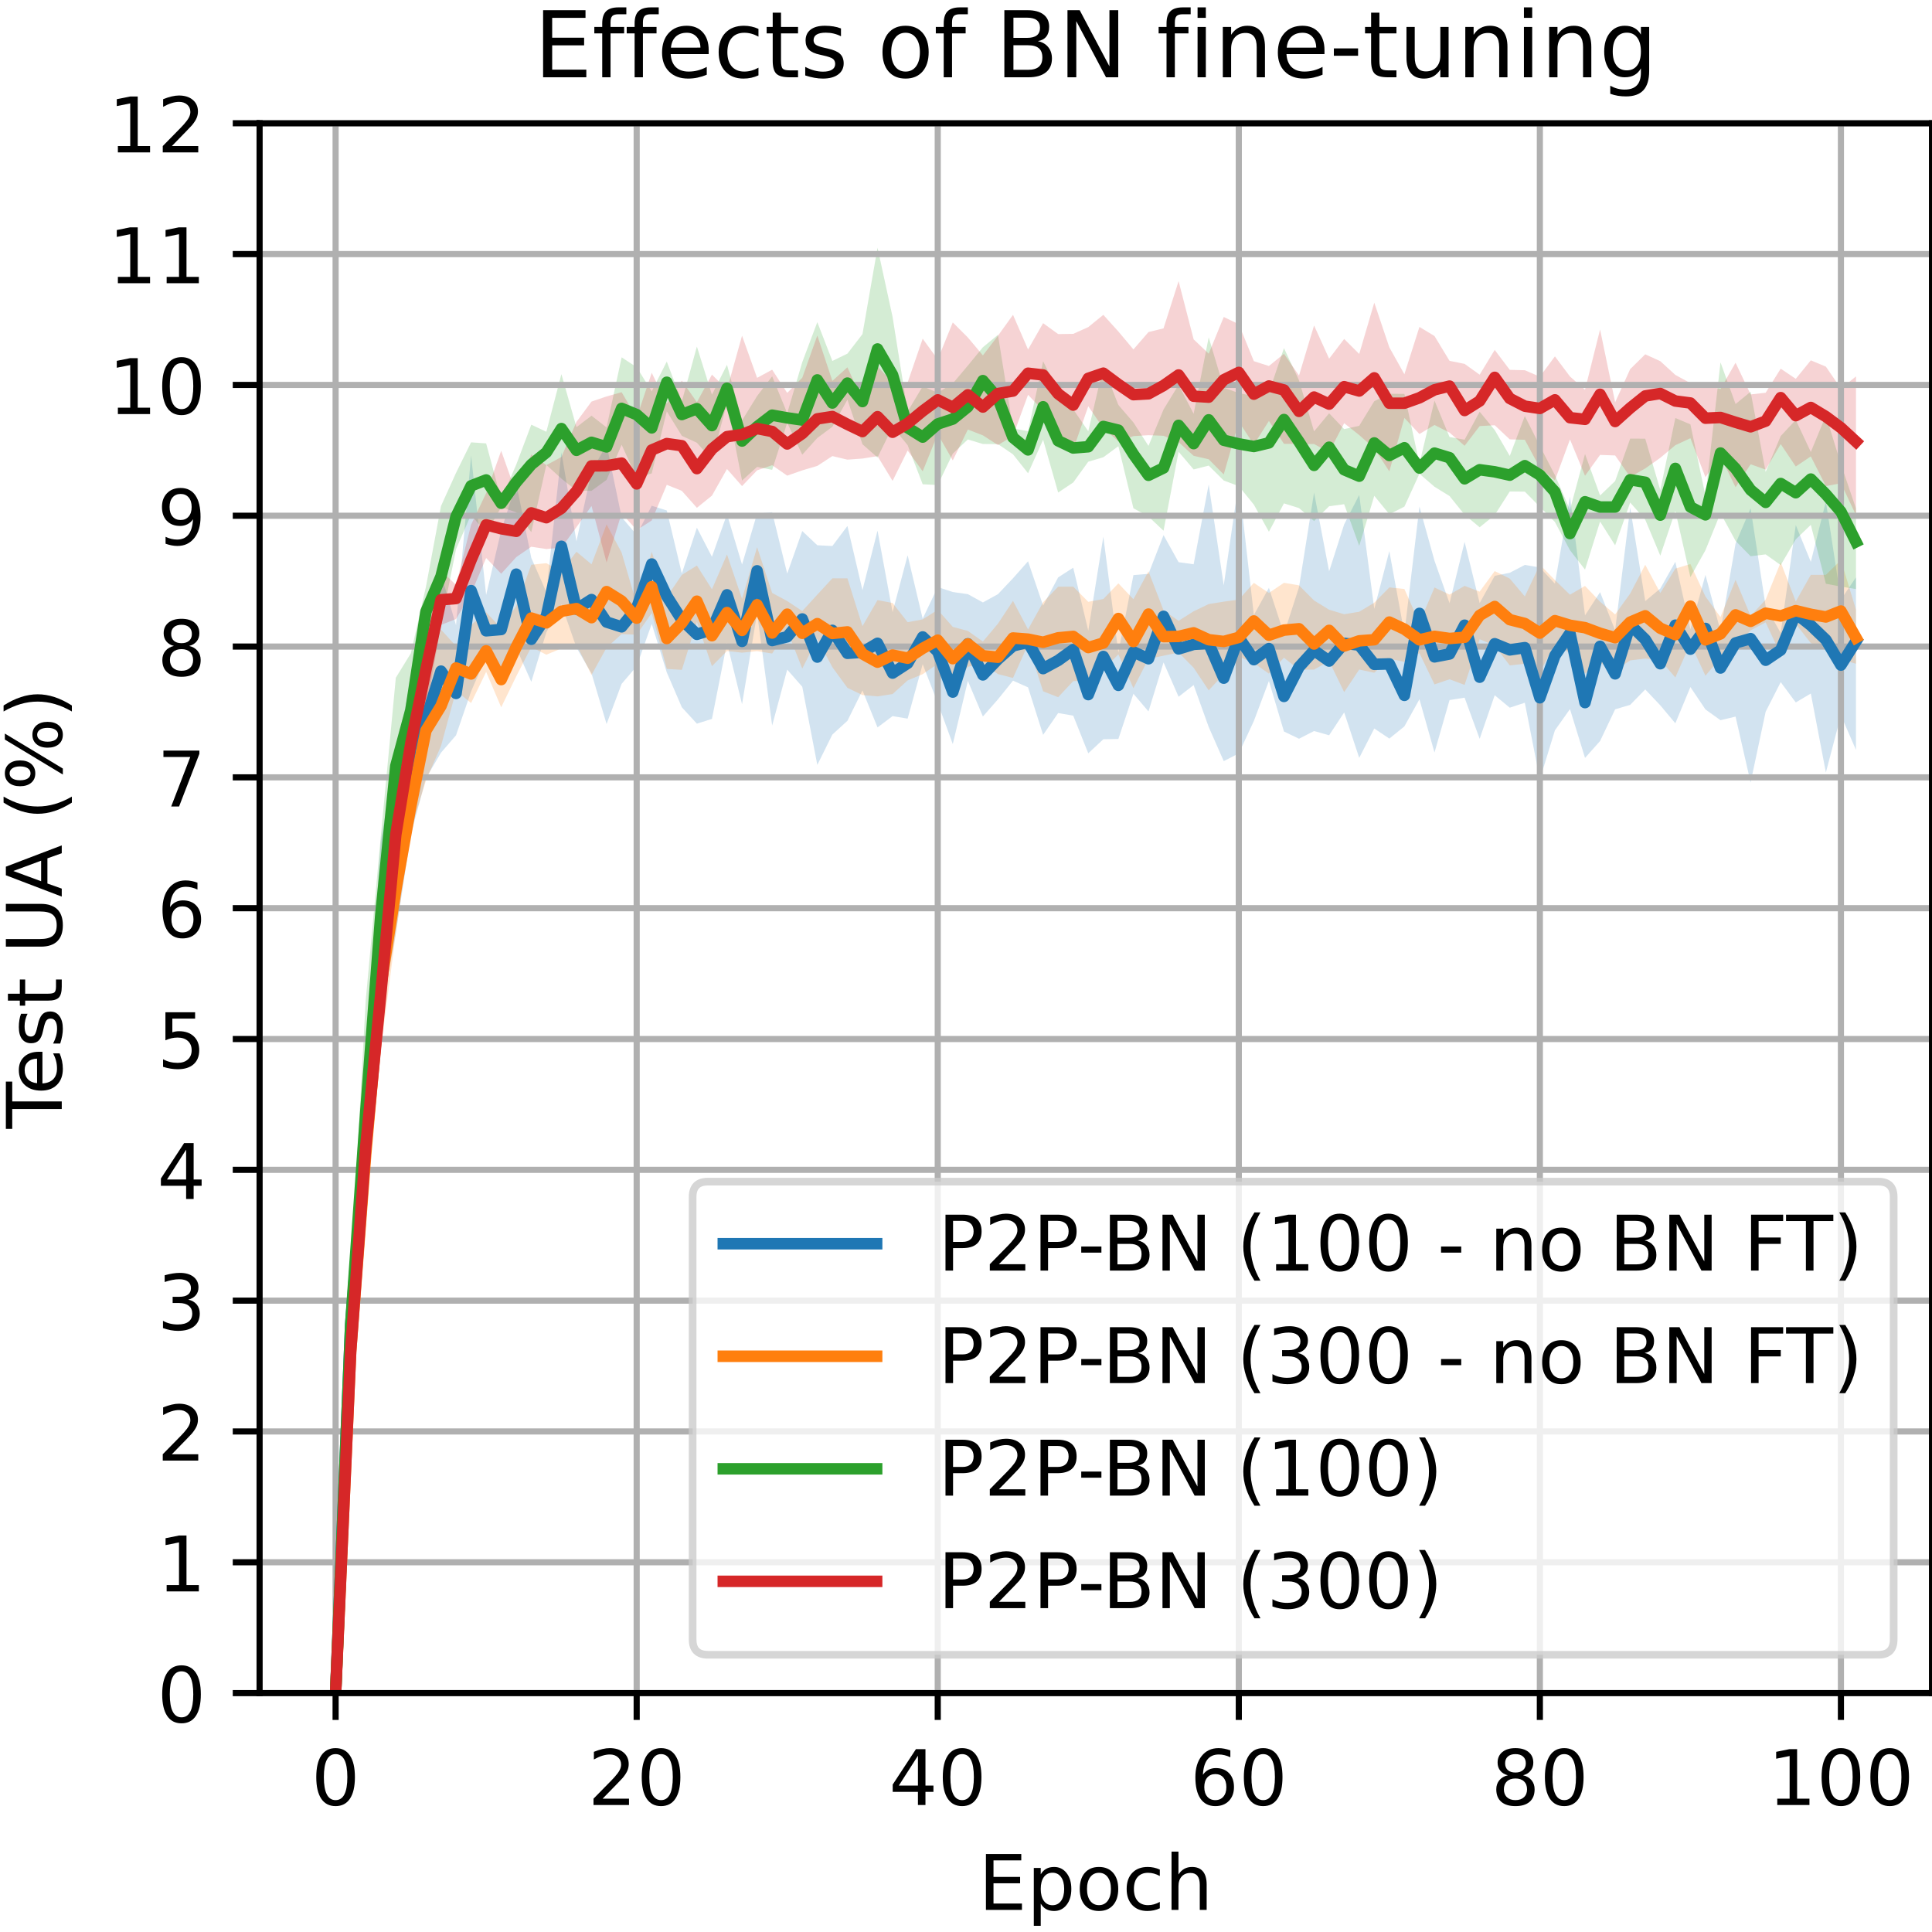<?xml version="1.0" encoding="utf-8" standalone="no"?>
<!DOCTYPE svg PUBLIC "-//W3C//DTD SVG 1.1//EN"
  "http://www.w3.org/Graphics/SVG/1.1/DTD/svg11.dtd">
<!-- Created with matplotlib (https://matplotlib.org/) -->
<svg height="252pt" version="1.1" viewBox="0 0 252 252" width="252pt" xmlns="http://www.w3.org/2000/svg" xmlns:xlink="http://www.w3.org/1999/xlink">
 <defs>
  <style type="text/css">*{stroke-linecap:butt;stroke-linejoin:round;}</style>
 </defs>
 <g id="figure_1">
  <g id="patch_1">
   <path d="M 0 252 
L 252 252 
L 252 0 
L 0 0 
z
" style="fill:#ffffff;"/>
  </g>
  <g id="axes_1">
   <g id="patch_2">
    <path d="M 33.86 220.84 
L 252 220.84 
L 252 16.08 
L 33.86 16.08 
z
" style="fill:#ffffff;"/>
   </g>
   <g id="PolyCollection_1">
    <path clip-path="url(#pf5e243c721)" d="M 43.775 220.84 
L 43.775 220.84 
L 45.739 166.57 
L 47.702 140.471 
L 49.666 109.681 
L 51.629 98.592 
L 53.593 88.545 
L 55.556 84.482 
L 57.52 74.902 
L 59.483 81.548 
L 61.447 59.408 
L 63.41 77.601 
L 65.373 69.204 
L 67.337 63.057 
L 69.3 72.771 
L 71.264 77.243 
L 73.227 58.996 
L 75.191 70.602 
L 77.154 61.504 
L 79.118 58.003 
L 81.081 67.457 
L 83.045 69.771 
L 85.008 65.969 
L 86.971 66.583 
L 88.935 74.806 
L 90.898 68.833 
L 92.862 72.625 
L 94.825 67.068 
L 96.789 73.634 
L 98.752 66.981 
L 100.716 66.815 
L 102.679 74.816 
L 104.643 69.265 
L 106.606 71.119 
L 108.57 71.219 
L 110.533 68.608 
L 112.496 76.972 
L 114.46 69.214 
L 116.423 79.852 
L 118.387 72.424 
L 120.35 80.697 
L 122.314 76.569 
L 124.277 77.22 
L 126.241 77.498 
L 128.204 78.579 
L 130.168 77.499 
L 132.131 75.425 
L 134.094 73.214 
L 136.058 78.994 
L 138.021 75.313 
L 139.985 74.046 
L 141.948 82.27 
L 143.912 69.997 
L 145.875 85.12 
L 147.839 75.014 
L 149.802 74.851 
L 151.766 69.795 
L 153.729 73.329 
L 155.692 73.6 
L 157.656 63.185 
L 159.619 76.34 
L 161.583 62.84 
L 163.546 80.222 
L 165.51 76.67 
L 167.473 82.677 
L 169.437 76.581 
L 171.4 64.25 
L 173.364 74.526 
L 175.327 68.392 
L 177.29 64.557 
L 179.254 79.418 
L 181.217 71.882 
L 183.181 82.619 
L 185.144 66.068 
L 187.108 73.139 
L 189.071 78.683 
L 191.035 70.676 
L 192.998 78.664 
L 194.962 75.11 
L 196.925 74.711 
L 198.889 73.685 
L 200.852 74.021 
L 202.815 76.132 
L 204.779 64.788 
L 206.742 80.266 
L 208.706 77.237 
L 210.669 82.214 
L 212.633 66.211 
L 214.596 78.405 
L 216.56 76.767 
L 218.523 73.278 
L 220.487 82.084 
L 222.45 74.986 
L 224.413 82.3 
L 226.377 70.903 
L 228.34 66.299 
L 230.304 79.093 
L 232.267 82.558 
L 234.231 68.486 
L 236.194 73.286 
L 238.158 65.404 
L 240.121 78.202 
L 242.085 75.309 
L 242.085 97.812 
L 242.085 97.812 
L 240.121 93.297 
L 238.158 100.759 
L 236.194 90.461 
L 234.231 91.622 
L 232.267 88.975 
L 230.304 92.833 
L 228.34 102.067 
L 226.377 93.47 
L 224.413 93.94 
L 222.45 92.535 
L 220.487 89.614 
L 218.523 94.345 
L 216.56 91.999 
L 214.596 89.926 
L 212.633 91.937 
L 210.669 92.522 
L 208.706 96.657 
L 206.742 98.859 
L 204.779 92.489 
L 202.815 95.261 
L 200.852 101.666 
L 198.889 91.66 
L 196.925 92.306 
L 194.962 90.684 
L 192.998 96.367 
L 191.035 91 
L 189.071 91.314 
L 187.108 98.154 
L 185.144 91.207 
L 183.181 94.749 
L 181.217 96.338 
L 179.254 95.019 
L 177.29 98.854 
L 175.327 92.926 
L 173.364 95.903 
L 171.4 95.351 
L 169.437 96.356 
L 167.473 95.414 
L 165.51 88.825 
L 163.546 94.046 
L 161.583 98.269 
L 159.619 99.278 
L 157.656 94.823 
L 155.692 89.355 
L 153.729 90.881 
L 151.766 86.401 
L 149.802 92.797 
L 147.839 90.492 
L 145.875 96.387 
L 143.912 96.425 
L 141.948 98.255 
L 139.985 93.344 
L 138.021 93.006 
L 136.058 95.851 
L 134.094 89.655 
L 132.131 88.78 
L 130.168 91.219 
L 128.204 93.456 
L 126.241 88.815 
L 124.277 97.057 
L 122.314 91.684 
L 120.35 86.623 
L 118.387 93.733 
L 116.423 93.405 
L 114.46 94.879 
L 112.496 90.052 
L 110.533 94.019 
L 108.57 95.811 
L 106.606 99.771 
L 104.643 89.574 
L 102.679 87.338 
L 100.716 94.634 
L 98.752 79.99 
L 96.789 91.85 
L 94.825 83.855 
L 92.862 93.77 
L 90.898 94.391 
L 88.935 92.254 
L 86.971 87.703 
L 85.008 81.379 
L 83.045 86.902 
L 81.081 89.201 
L 79.118 94.438 
L 77.154 87.828 
L 75.191 84.467 
L 73.227 78.826 
L 71.264 82.474 
L 69.3 88.935 
L 67.337 84.517 
L 65.373 88.899 
L 63.41 85.661 
L 61.447 90.183 
L 59.483 95.907 
L 57.52 98.18 
L 55.556 101.506 
L 53.593 108.847 
L 51.629 121.759 
L 49.666 132.475 
L 47.702 155.217 
L 45.739 180.116 
L 43.775 220.84 
z
" style="fill:#1f77b4;fill-opacity:0.2;"/>
   </g>
   <g id="PolyCollection_2">
    <path clip-path="url(#pf5e243c721)" d="M 43.775 220.84 
L 43.775 220.84 
L 45.739 172.481 
L 47.702 145.407 
L 49.666 123.782 
L 51.629 109.985 
L 53.593 101.568 
L 55.556 89.55 
L 57.52 82.119 
L 59.483 84.276 
L 61.447 81.523 
L 63.41 79.859 
L 65.373 81.959 
L 67.337 79.023 
L 69.3 73.661 
L 71.264 73.459 
L 73.227 74.549 
L 75.191 71.962 
L 77.154 73.604 
L 79.118 68.4 
L 81.081 72.074 
L 83.045 78.819 
L 85.008 71.982 
L 86.971 77.874 
L 88.935 74.986 
L 90.898 73.768 
L 92.862 76.866 
L 94.825 72.323 
L 96.789 78.111 
L 98.752 71.376 
L 100.716 77.34 
L 102.679 78.397 
L 104.643 79.706 
L 106.606 77.562 
L 108.57 75.434 
L 110.533 75.441 
L 112.496 81.673 
L 114.46 78.273 
L 116.423 78.65 
L 118.387 81.16 
L 120.35 80.789 
L 122.314 79.546 
L 124.277 81.772 
L 126.241 82.29 
L 128.204 83.681 
L 130.168 81.348 
L 132.131 78.374 
L 134.094 82.1 
L 136.058 78.56 
L 138.021 76.526 
L 139.985 76.518 
L 141.948 78.497 
L 143.912 78.138 
L 145.875 76.09 
L 147.839 78.16 
L 149.802 74.521 
L 151.766 79.61 
L 153.729 80.975 
L 155.692 79.733 
L 157.656 78.793 
L 159.619 78.478 
L 161.583 78.209 
L 163.546 76.027 
L 165.51 77.344 
L 167.473 76.018 
L 169.437 76.35 
L 171.4 78.322 
L 173.364 79.529 
L 175.327 80.117 
L 177.29 79.793 
L 179.254 78.615 
L 181.217 76.621 
L 183.181 76.824 
L 185.144 81.249 
L 187.108 76.632 
L 189.071 77.555 
L 191.035 76.42 
L 192.998 77.169 
L 194.962 74.492 
L 196.925 75.47 
L 198.889 77.794 
L 200.852 73.658 
L 202.815 75.663 
L 204.779 77.568 
L 206.742 76.425 
L 208.706 78.486 
L 210.669 80.142 
L 212.633 77.425 
L 214.596 73.665 
L 216.56 77.354 
L 218.523 74.163 
L 220.487 73.574 
L 222.45 77.805 
L 224.413 80.487 
L 226.377 75.639 
L 228.34 80.339 
L 230.304 78.214 
L 232.267 73.342 
L 234.231 78.459 
L 236.194 74.979 
L 238.158 74.98 
L 240.121 73.061 
L 242.085 79.532 
L 242.085 86.578 
L 242.085 86.578 
L 240.121 85.99 
L 238.158 84.736 
L 236.194 83.883 
L 234.231 81.378 
L 232.267 85.377 
L 230.304 81.176 
L 228.34 82.218 
L 226.377 84.26 
L 224.413 85.826 
L 222.45 88.135 
L 220.487 83.909 
L 218.523 88.365 
L 216.56 86.084 
L 214.596 85.899 
L 212.633 86.137 
L 210.669 87.431 
L 208.706 86.47 
L 206.742 87.851 
L 204.779 85.203 
L 202.815 84.028 
L 200.852 87.681 
L 198.889 86.578 
L 196.925 86.793 
L 194.962 84.222 
L 192.998 83.372 
L 191.035 89.333 
L 189.071 88.601 
L 187.108 89.269 
L 185.144 85.187 
L 183.181 86.326 
L 181.217 85.913 
L 179.254 87.75 
L 177.29 87.328 
L 175.327 90.276 
L 173.364 86.23 
L 171.4 87.342 
L 169.437 87.339 
L 167.473 85.79 
L 165.51 87.867 
L 163.546 86.484 
L 161.583 85.631 
L 159.619 87.924 
L 157.656 90.045 
L 155.692 87.095 
L 153.729 85.107 
L 151.766 85.528 
L 149.802 85.924 
L 147.839 89.767 
L 145.875 85.347 
L 143.912 87.353 
L 141.948 88.75 
L 139.985 88.842 
L 138.021 90.936 
L 136.058 90.168 
L 134.094 84.071 
L 132.131 88.427 
L 130.168 87.925 
L 128.204 86.519 
L 126.241 86.977 
L 124.277 89.564 
L 122.314 86.596 
L 120.35 87.935 
L 118.387 88.748 
L 116.423 90.528 
L 114.46 90.832 
L 112.496 90.66 
L 110.533 89.716 
L 108.57 87.023 
L 106.606 83.323 
L 104.643 87.201 
L 102.679 82.232 
L 100.716 85.242 
L 98.752 84.929 
L 96.789 85.132 
L 94.825 84.912 
L 92.862 86.892 
L 90.898 81.117 
L 88.935 87.374 
L 86.971 87.251 
L 85.008 79.956 
L 83.045 82.784 
L 81.081 82.705 
L 79.118 84.479 
L 77.154 88.036 
L 75.191 84.108 
L 73.227 84.578 
L 71.264 85.398 
L 69.3 84.386 
L 67.337 88.214 
L 65.373 92.253 
L 63.41 87.636 
L 61.447 91.698 
L 59.483 90.103 
L 57.52 97.306 
L 55.556 101.81 
L 53.593 108.252 
L 51.629 121.719 
L 49.666 136.921 
L 47.702 157.634 
L 45.739 178.835 
L 43.775 220.84 
z
" style="fill:#ff7f0e;fill-opacity:0.2;"/>
   </g>
   <g id="PolyCollection_3">
    <path clip-path="url(#pf5e243c721)" d="M 43.775 220.84 
L 43.775 220.84 
L 45.739 166.57 
L 47.702 130.49 
L 49.666 109.148 
L 51.629 88.401 
L 53.593 85.205 
L 55.556 76.545 
L 57.52 66.009 
L 59.483 61.675 
L 61.447 57.696 
L 63.41 57.835 
L 65.373 65.134 
L 67.337 60.597 
L 69.3 55.393 
L 71.264 56.317 
L 73.227 48.797 
L 75.191 55.718 
L 77.154 54.22 
L 79.118 55.755 
L 81.081 46.608 
L 83.045 47.898 
L 85.008 51.05 
L 86.971 47.156 
L 88.935 52.369 
L 90.898 45.201 
L 92.862 51.489 
L 94.825 47.579 
L 96.789 54.834 
L 98.752 51.658 
L 100.716 49.087 
L 102.679 53.898 
L 104.643 47.24 
L 106.606 42.021 
L 108.57 47.079 
L 110.533 46.127 
L 112.496 43.582 
L 114.46 32.316 
L 116.423 41.332 
L 118.387 53.676 
L 120.35 50.396 
L 122.314 51.219 
L 124.277 50.017 
L 126.241 47.69 
L 128.204 45.293 
L 130.168 43.674 
L 132.131 55.883 
L 134.094 56.241 
L 136.058 47.117 
L 138.021 51.033 
L 139.985 53.385 
L 141.948 56.25 
L 143.912 47.844 
L 145.875 52.822 
L 147.839 55.102 
L 149.802 58.162 
L 151.766 53.413 
L 153.729 50.195 
L 155.692 53.975 
L 157.656 43.996 
L 159.619 50.574 
L 161.583 51.265 
L 163.546 51.674 
L 165.51 51.206 
L 167.473 45.408 
L 169.437 49.61 
L 171.4 56.268 
L 173.364 53.906 
L 175.327 55.973 
L 177.29 55.539 
L 179.254 52.328 
L 181.217 51.366 
L 183.181 51.375 
L 185.144 60.477 
L 187.108 52.251 
L 189.071 57.002 
L 191.035 57.355 
L 192.998 53.704 
L 194.962 56.093 
L 196.925 59.471 
L 198.889 54.266 
L 200.852 58.159 
L 202.815 61.973 
L 204.779 66.497 
L 206.742 59.222 
L 208.706 64.627 
L 210.669 62.746 
L 212.633 57.213 
L 214.596 57.22 
L 216.56 63.918 
L 218.523 54.526 
L 220.487 55.35 
L 222.45 64.655 
L 224.413 47.259 
L 226.377 52.701 
L 228.34 51.096 
L 230.304 61.556 
L 232.267 56.872 
L 234.231 54.773 
L 236.194 58.956 
L 238.158 54.192 
L 240.121 60.548 
L 242.085 66.321 
L 242.085 76.836 
L 242.085 76.836 
L 240.121 76.512 
L 238.158 76.14 
L 236.194 68.455 
L 234.231 70.349 
L 232.267 73.709 
L 230.304 72.311 
L 228.34 72.553 
L 226.377 70.549 
L 224.413 66.927 
L 222.45 71.768 
L 220.487 75.277 
L 218.523 66.644 
L 216.56 72.476 
L 214.596 67.782 
L 212.633 65.549 
L 210.669 71.129 
L 208.706 68.033 
L 206.742 74.295 
L 204.779 71.768 
L 202.815 68.086 
L 200.852 66.104 
L 198.889 64.125 
L 196.925 64.106 
L 194.962 67.179 
L 192.998 68.774 
L 191.035 67.138 
L 189.071 64.7 
L 187.108 63.489 
L 185.144 61.793 
L 183.181 66.087 
L 181.217 67.075 
L 179.254 64.672 
L 177.29 71.198 
L 175.327 65.768 
L 173.364 66.034 
L 171.4 67.959 
L 169.437 66.269 
L 167.473 65.657 
L 165.51 69.356 
L 163.546 65.824 
L 161.583 63.407 
L 159.619 62.675 
L 157.656 60.73 
L 155.692 61.231 
L 153.729 58.924 
L 151.766 69.228 
L 149.802 67.372 
L 147.839 66.293 
L 145.875 58.199 
L 143.912 59.643 
L 141.948 60.221 
L 139.985 62.935 
L 138.021 64.246 
L 136.058 57.359 
L 134.094 61.729 
L 132.131 59.261 
L 130.168 57.929 
L 128.204 57.912 
L 126.241 57.321 
L 124.277 59.169 
L 122.314 63.266 
L 120.35 63.163 
L 118.387 58.06 
L 116.423 55.675 
L 114.46 59.675 
L 112.496 57.945 
L 110.533 52.13 
L 108.57 55.664 
L 106.606 57.127 
L 104.643 59.303 
L 102.679 55.145 
L 100.716 61.282 
L 98.752 60.896 
L 96.789 62.684 
L 94.825 52.58 
L 92.862 59.965 
L 90.898 57.745 
L 88.935 56.847 
L 86.971 53.65 
L 85.008 61.748 
L 83.045 62.327 
L 81.081 58.009 
L 79.118 62.592 
L 77.154 64.021 
L 75.191 63.998 
L 73.227 62.428 
L 71.264 60.643 
L 69.3 69.415 
L 67.337 66.824 
L 65.373 66.15 
L 63.41 69.602 
L 61.447 67.125 
L 59.483 71.634 
L 57.52 81.422 
L 55.556 81.78 
L 53.593 98.311 
L 51.629 110.918 
L 49.666 127.664 
L 47.702 154.731 
L 45.739 180.116 
L 43.775 220.84 
z
" style="fill:#2ca02c;fill-opacity:0.2;"/>
   </g>
   <g id="PolyCollection_4">
    <path clip-path="url(#pf5e243c721)" d="M 43.775 220.84 
L 43.775 220.84 
L 45.739 172.481 
L 47.702 145.398 
L 49.666 124.992 
L 51.629 100.397 
L 53.593 94.376 
L 55.556 82.525 
L 57.52 74.395 
L 59.483 76.308 
L 61.447 68.443 
L 63.41 64.324 
L 65.373 58.796 
L 67.337 64.367 
L 69.3 59.276 
L 71.264 60.671 
L 73.227 59.608 
L 75.191 55.032 
L 77.154 52.377 
L 79.118 51.71 
L 81.081 51.158 
L 83.045 54.491 
L 85.008 48.624 
L 86.971 52.651 
L 88.935 49.646 
L 90.898 52.46 
L 92.862 48.864 
L 94.825 50.812 
L 96.789 43.785 
L 98.752 49.287 
L 100.716 48.221 
L 102.679 51.247 
L 104.643 49.272 
L 106.606 43.766 
L 108.57 49.682 
L 110.533 47.909 
L 112.496 52.231 
L 114.46 47.788 
L 116.423 49.908 
L 118.387 49.883 
L 120.35 44.177 
L 122.314 46.883 
L 124.277 42.055 
L 126.241 44.018 
L 128.204 46.357 
L 130.168 43.795 
L 132.131 41.063 
L 134.094 45.588 
L 136.058 42.154 
L 138.021 43.576 
L 139.985 43.546 
L 141.948 42.665 
L 143.912 41.067 
L 145.875 43.24 
L 147.839 45.576 
L 149.802 43.312 
L 151.766 42.83 
L 153.729 36.669 
L 155.692 44.261 
L 157.656 46.136 
L 159.619 41.346 
L 161.583 42.293 
L 163.546 47.11 
L 165.51 47.739 
L 167.473 46.15 
L 169.437 48.983 
L 171.4 42.454 
L 173.364 46.786 
L 175.327 44.213 
L 177.29 46.17 
L 179.254 39.478 
L 181.217 45.306 
L 183.181 48.815 
L 185.144 42.642 
L 187.108 43.83 
L 189.071 47.066 
L 191.035 47.462 
L 192.998 48.871 
L 194.962 45.641 
L 196.925 48.241 
L 198.889 48.291 
L 200.852 49.132 
L 202.815 46.485 
L 204.779 49.108 
L 206.742 50.836 
L 208.706 42.97 
L 210.669 52.472 
L 212.633 48.147 
L 214.596 46.214 
L 216.56 47.108 
L 218.523 48.902 
L 220.487 49.97 
L 222.45 50.201 
L 224.413 50.754 
L 226.377 47.308 
L 228.34 51.445 
L 230.304 51.229 
L 232.267 48.086 
L 234.231 49.413 
L 236.194 47.001 
L 238.158 47.821 
L 240.121 50.683 
L 242.085 49.099 
L 242.085 67.183 
L 242.085 67.183 
L 240.121 63.031 
L 238.158 63.404 
L 236.194 59.532 
L 234.231 60.848 
L 232.267 57.923 
L 230.304 61.253 
L 228.34 60.556 
L 226.377 63.55 
L 224.413 59.509 
L 222.45 62.24 
L 220.487 57.158 
L 218.523 58.07 
L 216.56 59.714 
L 214.596 61.102 
L 212.633 62.208 
L 210.669 59.407 
L 208.706 59.337 
L 206.742 62.058 
L 204.779 57.32 
L 202.815 62.647 
L 200.852 61.016 
L 198.889 57.361 
L 196.925 57.308 
L 194.962 55.464 
L 192.998 55.577 
L 191.035 58.147 
L 189.071 56.428 
L 187.108 55.432 
L 185.144 56.611 
L 183.181 54.51 
L 181.217 61.483 
L 179.254 58.482 
L 177.29 56.747 
L 175.327 55.199 
L 173.364 58.984 
L 171.4 57.915 
L 169.437 57.906 
L 167.473 57.888 
L 165.51 54.908 
L 163.546 57.986 
L 161.583 55.003 
L 159.619 61.885 
L 157.656 59.901 
L 155.692 59.455 
L 153.729 57.665 
L 151.766 56.84 
L 149.802 56.764 
L 147.839 56.884 
L 145.875 57.544 
L 143.912 55.855 
L 141.948 52.993 
L 139.985 58.631 
L 138.021 56.799 
L 136.058 53.559 
L 134.094 51.498 
L 132.131 56.862 
L 130.168 58.051 
L 128.204 56.783 
L 126.241 56.027 
L 124.277 60.052 
L 122.314 56.621 
L 120.35 61.476 
L 118.387 58.764 
L 116.423 62.723 
L 114.46 59.498 
L 112.496 59.811 
L 110.533 59.953 
L 108.57 59.49 
L 106.606 60.77 
L 104.643 61.353 
L 102.679 62.043 
L 100.716 60.677 
L 98.752 61.349 
L 96.789 63.403 
L 94.825 61.175 
L 92.862 64.647 
L 90.898 66.234 
L 88.935 64.026 
L 86.971 63.237 
L 85.008 67.89 
L 83.045 69.14 
L 81.081 66.945 
L 79.118 73.371 
L 77.154 65.994 
L 75.191 68.76 
L 73.227 71.427 
L 71.264 71.614 
L 69.3 71.313 
L 67.337 72.668 
L 65.373 74.836 
L 63.41 72.781 
L 61.447 77.403 
L 59.483 80.744 
L 57.52 81.505 
L 55.556 92.773 
L 53.593 99.267 
L 51.629 117.325 
L 49.666 136.869 
L 47.702 157.428 
L 45.739 178.835 
L 43.775 220.84 
z
" style="fill:#d62728;fill-opacity:0.2;"/>
   </g>
   <g id="matplotlib.axis_1">
    <g id="xtick_1">
     <g id="line2d_1">
      <path clip-path="url(#pf5e243c721)" d="M 43.775 220.84 
L 43.775 16.08 
" style="fill:none;stroke:#b0b0b0;stroke-linecap:square;stroke-width:0.8;"/>
     </g>
     <g id="line2d_2">
      <defs>
       <path d="M 0 0 
L 0 3.5 
" id="mf7364cd9c3" style="stroke:#000000;stroke-width:0.8;"/>
      </defs>
      <g>
       <use style="stroke:#000000;stroke-width:0.8;" x="43.775" xlink:href="#mf7364cd9c3" y="220.84"/>
      </g>
     </g>
     <g id="text_1">
      <!-- 0 -->
      <g transform="translate(40.594 235.438)scale(0.1 -0.1)">
       <defs>
        <path d="M 31.781 66.406 
Q 24.172 66.406 20.328 58.906 
Q 16.5 51.422 16.5 36.375 
Q 16.5 21.391 20.328 13.891 
Q 24.172 6.391 31.781 6.391 
Q 39.453 6.391 43.281 13.891 
Q 47.125 21.391 47.125 36.375 
Q 47.125 51.422 43.281 58.906 
Q 39.453 66.406 31.781 66.406 
z
M 31.781 74.219 
Q 44.047 74.219 50.516 64.516 
Q 56.984 54.828 56.984 36.375 
Q 56.984 17.969 50.516 8.266 
Q 44.047 -1.422 31.781 -1.422 
Q 19.531 -1.422 13.062 8.266 
Q 6.594 17.969 6.594 36.375 
Q 6.594 54.828 13.062 64.516 
Q 19.531 74.219 31.781 74.219 
z
" id="DejaVuSans-48"/>
       </defs>
       <use xlink:href="#DejaVuSans-48"/>
      </g>
     </g>
    </g>
    <g id="xtick_2">
     <g id="line2d_3">
      <path clip-path="url(#pf5e243c721)" d="M 83.045 220.84 
L 83.045 16.08 
" style="fill:none;stroke:#b0b0b0;stroke-linecap:square;stroke-width:0.8;"/>
     </g>
     <g id="line2d_4">
      <g>
       <use style="stroke:#000000;stroke-width:0.8;" x="83.045" xlink:href="#mf7364cd9c3" y="220.84"/>
      </g>
     </g>
     <g id="text_2">
      <!-- 20 -->
      <g transform="translate(76.682 235.438)scale(0.1 -0.1)">
       <defs>
        <path d="M 19.188 8.297 
L 53.609 8.297 
L 53.609 0 
L 7.328 0 
L 7.328 8.297 
Q 12.938 14.109 22.625 23.891 
Q 32.328 33.688 34.812 36.531 
Q 39.547 41.844 41.422 45.531 
Q 43.312 49.219 43.312 52.781 
Q 43.312 58.594 39.234 62.25 
Q 35.156 65.922 28.609 65.922 
Q 23.969 65.922 18.812 64.312 
Q 13.672 62.703 7.812 59.422 
L 7.812 69.391 
Q 13.766 71.781 18.938 73 
Q 24.125 74.219 28.422 74.219 
Q 39.75 74.219 46.484 68.547 
Q 53.219 62.891 53.219 53.422 
Q 53.219 48.922 51.531 44.891 
Q 49.859 40.875 45.406 35.406 
Q 44.188 33.984 37.641 27.219 
Q 31.109 20.453 19.188 8.297 
z
" id="DejaVuSans-50"/>
       </defs>
       <use xlink:href="#DejaVuSans-50"/>
       <use x="63.623" xlink:href="#DejaVuSans-48"/>
      </g>
     </g>
    </g>
    <g id="xtick_3">
     <g id="line2d_5">
      <path clip-path="url(#pf5e243c721)" d="M 122.314 220.84 
L 122.314 16.08 
" style="fill:none;stroke:#b0b0b0;stroke-linecap:square;stroke-width:0.8;"/>
     </g>
     <g id="line2d_6">
      <g>
       <use style="stroke:#000000;stroke-width:0.8;" x="122.314" xlink:href="#mf7364cd9c3" y="220.84"/>
      </g>
     </g>
     <g id="text_3">
      <!-- 40 -->
      <g transform="translate(115.951 235.438)scale(0.1 -0.1)">
       <defs>
        <path d="M 37.797 64.312 
L 12.891 25.391 
L 37.797 25.391 
z
M 35.203 72.906 
L 47.609 72.906 
L 47.609 25.391 
L 58.016 25.391 
L 58.016 17.188 
L 47.609 17.188 
L 47.609 0 
L 37.797 0 
L 37.797 17.188 
L 4.891 17.188 
L 4.891 26.703 
z
" id="DejaVuSans-52"/>
       </defs>
       <use xlink:href="#DejaVuSans-52"/>
       <use x="63.623" xlink:href="#DejaVuSans-48"/>
      </g>
     </g>
    </g>
    <g id="xtick_4">
     <g id="line2d_7">
      <path clip-path="url(#pf5e243c721)" d="M 161.583 220.84 
L 161.583 16.08 
" style="fill:none;stroke:#b0b0b0;stroke-linecap:square;stroke-width:0.8;"/>
     </g>
     <g id="line2d_8">
      <g>
       <use style="stroke:#000000;stroke-width:0.8;" x="161.583" xlink:href="#mf7364cd9c3" y="220.84"/>
      </g>
     </g>
     <g id="text_4">
      <!-- 60 -->
      <g transform="translate(155.22 235.438)scale(0.1 -0.1)">
       <defs>
        <path d="M 33.016 40.375 
Q 26.375 40.375 22.484 35.828 
Q 18.609 31.297 18.609 23.391 
Q 18.609 15.531 22.484 10.953 
Q 26.375 6.391 33.016 6.391 
Q 39.656 6.391 43.531 10.953 
Q 47.406 15.531 47.406 23.391 
Q 47.406 31.297 43.531 35.828 
Q 39.656 40.375 33.016 40.375 
z
M 52.594 71.297 
L 52.594 62.312 
Q 48.875 64.062 45.094 64.984 
Q 41.312 65.922 37.594 65.922 
Q 27.828 65.922 22.672 59.328 
Q 17.531 52.734 16.797 39.406 
Q 19.672 43.656 24.016 45.922 
Q 28.375 48.188 33.594 48.188 
Q 44.578 48.188 50.953 41.516 
Q 57.328 34.859 57.328 23.391 
Q 57.328 12.156 50.688 5.359 
Q 44.047 -1.422 33.016 -1.422 
Q 20.359 -1.422 13.672 8.266 
Q 6.984 17.969 6.984 36.375 
Q 6.984 53.656 15.188 63.938 
Q 23.391 74.219 37.203 74.219 
Q 40.922 74.219 44.703 73.484 
Q 48.484 72.75 52.594 71.297 
z
" id="DejaVuSans-54"/>
       </defs>
       <use xlink:href="#DejaVuSans-54"/>
       <use x="63.623" xlink:href="#DejaVuSans-48"/>
      </g>
     </g>
    </g>
    <g id="xtick_5">
     <g id="line2d_9">
      <path clip-path="url(#pf5e243c721)" d="M 200.852 220.84 
L 200.852 16.08 
" style="fill:none;stroke:#b0b0b0;stroke-linecap:square;stroke-width:0.8;"/>
     </g>
     <g id="line2d_10">
      <g>
       <use style="stroke:#000000;stroke-width:0.8;" x="200.852" xlink:href="#mf7364cd9c3" y="220.84"/>
      </g>
     </g>
     <g id="text_5">
      <!-- 80 -->
      <g transform="translate(194.489 235.438)scale(0.1 -0.1)">
       <defs>
        <path d="M 31.781 34.625 
Q 24.75 34.625 20.719 30.859 
Q 16.703 27.094 16.703 20.516 
Q 16.703 13.922 20.719 10.156 
Q 24.75 6.391 31.781 6.391 
Q 38.812 6.391 42.859 10.172 
Q 46.922 13.969 46.922 20.516 
Q 46.922 27.094 42.891 30.859 
Q 38.875 34.625 31.781 34.625 
z
M 21.922 38.812 
Q 15.578 40.375 12.031 44.719 
Q 8.5 49.078 8.5 55.328 
Q 8.5 64.062 14.719 69.141 
Q 20.953 74.219 31.781 74.219 
Q 42.672 74.219 48.875 69.141 
Q 55.078 64.062 55.078 55.328 
Q 55.078 49.078 51.531 44.719 
Q 48 40.375 41.703 38.812 
Q 48.828 37.156 52.797 32.312 
Q 56.781 27.484 56.781 20.516 
Q 56.781 9.906 50.312 4.234 
Q 43.844 -1.422 31.781 -1.422 
Q 19.734 -1.422 13.25 4.234 
Q 6.781 9.906 6.781 20.516 
Q 6.781 27.484 10.781 32.312 
Q 14.797 37.156 21.922 38.812 
z
M 18.312 54.391 
Q 18.312 48.734 21.844 45.562 
Q 25.391 42.391 31.781 42.391 
Q 38.141 42.391 41.719 45.562 
Q 45.312 48.734 45.312 54.391 
Q 45.312 60.062 41.719 63.234 
Q 38.141 66.406 31.781 66.406 
Q 25.391 66.406 21.844 63.234 
Q 18.312 60.062 18.312 54.391 
z
" id="DejaVuSans-56"/>
       </defs>
       <use xlink:href="#DejaVuSans-56"/>
       <use x="63.623" xlink:href="#DejaVuSans-48"/>
      </g>
     </g>
    </g>
    <g id="xtick_6">
     <g id="line2d_11">
      <path clip-path="url(#pf5e243c721)" d="M 240.121 220.84 
L 240.121 16.08 
" style="fill:none;stroke:#b0b0b0;stroke-linecap:square;stroke-width:0.8;"/>
     </g>
     <g id="line2d_12">
      <g>
       <use style="stroke:#000000;stroke-width:0.8;" x="240.121" xlink:href="#mf7364cd9c3" y="220.84"/>
      </g>
     </g>
     <g id="text_6">
      <!-- 100 -->
      <g transform="translate(230.577 235.438)scale(0.1 -0.1)">
       <defs>
        <path d="M 12.406 8.297 
L 28.516 8.297 
L 28.516 63.922 
L 10.984 60.406 
L 10.984 69.391 
L 28.422 72.906 
L 38.281 72.906 
L 38.281 8.297 
L 54.391 8.297 
L 54.391 0 
L 12.406 0 
z
" id="DejaVuSans-49"/>
       </defs>
       <use xlink:href="#DejaVuSans-49"/>
       <use x="63.623" xlink:href="#DejaVuSans-48"/>
       <use x="127.246" xlink:href="#DejaVuSans-48"/>
      </g>
     </g>
    </g>
    <g id="text_7">
     <!-- Epoch -->
     <g transform="translate(127.619 249.117)scale(0.1 -0.1)">
      <defs>
       <path d="M 9.812 72.906 
L 55.906 72.906 
L 55.906 64.594 
L 19.672 64.594 
L 19.672 43.016 
L 54.391 43.016 
L 54.391 34.719 
L 19.672 34.719 
L 19.672 8.297 
L 56.781 8.297 
L 56.781 0 
L 9.812 0 
z
" id="DejaVuSans-69"/>
       <path d="M 18.109 8.203 
L 18.109 -20.797 
L 9.078 -20.797 
L 9.078 54.688 
L 18.109 54.688 
L 18.109 46.391 
Q 20.953 51.266 25.266 53.625 
Q 29.594 56 35.594 56 
Q 45.562 56 51.781 48.094 
Q 58.016 40.188 58.016 27.297 
Q 58.016 14.406 51.781 6.484 
Q 45.562 -1.422 35.594 -1.422 
Q 29.594 -1.422 25.266 0.953 
Q 20.953 3.328 18.109 8.203 
z
M 48.688 27.297 
Q 48.688 37.203 44.609 42.844 
Q 40.531 48.484 33.406 48.484 
Q 26.266 48.484 22.188 42.844 
Q 18.109 37.203 18.109 27.297 
Q 18.109 17.391 22.188 11.75 
Q 26.266 6.109 33.406 6.109 
Q 40.531 6.109 44.609 11.75 
Q 48.688 17.391 48.688 27.297 
z
" id="DejaVuSans-112"/>
       <path d="M 30.609 48.391 
Q 23.391 48.391 19.188 42.75 
Q 14.984 37.109 14.984 27.297 
Q 14.984 17.484 19.156 11.844 
Q 23.344 6.203 30.609 6.203 
Q 37.797 6.203 41.984 11.859 
Q 46.188 17.531 46.188 27.297 
Q 46.188 37.016 41.984 42.703 
Q 37.797 48.391 30.609 48.391 
z
M 30.609 56 
Q 42.328 56 49.016 48.375 
Q 55.719 40.766 55.719 27.297 
Q 55.719 13.875 49.016 6.219 
Q 42.328 -1.422 30.609 -1.422 
Q 18.844 -1.422 12.172 6.219 
Q 5.516 13.875 5.516 27.297 
Q 5.516 40.766 12.172 48.375 
Q 18.844 56 30.609 56 
z
" id="DejaVuSans-111"/>
       <path d="M 48.781 52.594 
L 48.781 44.188 
Q 44.969 46.297 41.141 47.344 
Q 37.312 48.391 33.406 48.391 
Q 24.656 48.391 19.812 42.844 
Q 14.984 37.312 14.984 27.297 
Q 14.984 17.281 19.812 11.734 
Q 24.656 6.203 33.406 6.203 
Q 37.312 6.203 41.141 7.25 
Q 44.969 8.297 48.781 10.406 
L 48.781 2.094 
Q 45.016 0.344 40.984 -0.531 
Q 36.969 -1.422 32.422 -1.422 
Q 20.062 -1.422 12.781 6.344 
Q 5.516 14.109 5.516 27.297 
Q 5.516 40.672 12.859 48.328 
Q 20.219 56 33.016 56 
Q 37.156 56 41.109 55.141 
Q 45.062 54.297 48.781 52.594 
z
" id="DejaVuSans-99"/>
       <path d="M 54.891 33.016 
L 54.891 0 
L 45.906 0 
L 45.906 32.719 
Q 45.906 40.484 42.875 44.328 
Q 39.844 48.188 33.797 48.188 
Q 26.516 48.188 22.312 43.547 
Q 18.109 38.922 18.109 30.906 
L 18.109 0 
L 9.078 0 
L 9.078 75.984 
L 18.109 75.984 
L 18.109 46.188 
Q 21.344 51.125 25.703 53.562 
Q 30.078 56 35.797 56 
Q 45.219 56 50.047 50.172 
Q 54.891 44.344 54.891 33.016 
z
" id="DejaVuSans-104"/>
      </defs>
      <use xlink:href="#DejaVuSans-69"/>
      <use x="63.184" xlink:href="#DejaVuSans-112"/>
      <use x="126.66" xlink:href="#DejaVuSans-111"/>
      <use x="187.842" xlink:href="#DejaVuSans-99"/>
      <use x="242.822" xlink:href="#DejaVuSans-104"/>
     </g>
    </g>
   </g>
   <g id="matplotlib.axis_2">
    <g id="ytick_1">
     <g id="line2d_13">
      <path clip-path="url(#pf5e243c721)" d="M 33.86 220.84 
L 252 220.84 
" style="fill:none;stroke:#b0b0b0;stroke-linecap:square;stroke-width:0.8;"/>
     </g>
     <g id="line2d_14">
      <defs>
       <path d="M 0 0 
L -3.5 0 
" id="mf0ed0fd1d3" style="stroke:#000000;stroke-width:0.8;"/>
      </defs>
      <g>
       <use style="stroke:#000000;stroke-width:0.8;" x="33.86" xlink:href="#mf0ed0fd1d3" y="220.84"/>
      </g>
     </g>
     <g id="text_8">
      <!-- 0 -->
      <g transform="translate(20.497 224.639)scale(0.1 -0.1)">
       <use xlink:href="#DejaVuSans-48"/>
      </g>
     </g>
    </g>
    <g id="ytick_2">
     <g id="line2d_15">
      <path clip-path="url(#pf5e243c721)" d="M 33.86 203.777 
L 252 203.777 
" style="fill:none;stroke:#b0b0b0;stroke-linecap:square;stroke-width:0.8;"/>
     </g>
     <g id="line2d_16">
      <g>
       <use style="stroke:#000000;stroke-width:0.8;" x="33.86" xlink:href="#mf0ed0fd1d3" y="203.777"/>
      </g>
     </g>
     <g id="text_9">
      <!-- 1 -->
      <g transform="translate(20.497 207.576)scale(0.1 -0.1)">
       <use xlink:href="#DejaVuSans-49"/>
      </g>
     </g>
    </g>
    <g id="ytick_3">
     <g id="line2d_17">
      <path clip-path="url(#pf5e243c721)" d="M 33.86 186.713 
L 252 186.713 
" style="fill:none;stroke:#b0b0b0;stroke-linecap:square;stroke-width:0.8;"/>
     </g>
     <g id="line2d_18">
      <g>
       <use style="stroke:#000000;stroke-width:0.8;" x="33.86" xlink:href="#mf0ed0fd1d3" y="186.713"/>
      </g>
     </g>
     <g id="text_10">
      <!-- 2 -->
      <g transform="translate(20.497 190.513)scale(0.1 -0.1)">
       <use xlink:href="#DejaVuSans-50"/>
      </g>
     </g>
    </g>
    <g id="ytick_4">
     <g id="line2d_19">
      <path clip-path="url(#pf5e243c721)" d="M 33.86 169.65 
L 252 169.65 
" style="fill:none;stroke:#b0b0b0;stroke-linecap:square;stroke-width:0.8;"/>
     </g>
     <g id="line2d_20">
      <g>
       <use style="stroke:#000000;stroke-width:0.8;" x="33.86" xlink:href="#mf0ed0fd1d3" y="169.65"/>
      </g>
     </g>
     <g id="text_11">
      <!-- 3 -->
      <g transform="translate(20.497 173.449)scale(0.1 -0.1)">
       <defs>
        <path d="M 40.578 39.312 
Q 47.656 37.797 51.625 33 
Q 55.609 28.219 55.609 21.188 
Q 55.609 10.406 48.188 4.484 
Q 40.766 -1.422 27.094 -1.422 
Q 22.516 -1.422 17.656 -0.516 
Q 12.797 0.391 7.625 2.203 
L 7.625 11.719 
Q 11.719 9.328 16.594 8.109 
Q 21.484 6.891 26.812 6.891 
Q 36.078 6.891 40.938 10.547 
Q 45.797 14.203 45.797 21.188 
Q 45.797 27.641 41.281 31.266 
Q 36.766 34.906 28.719 34.906 
L 20.219 34.906 
L 20.219 43.016 
L 29.109 43.016 
Q 36.375 43.016 40.234 45.922 
Q 44.094 48.828 44.094 54.297 
Q 44.094 59.906 40.109 62.906 
Q 36.141 65.922 28.719 65.922 
Q 24.656 65.922 20.016 65.031 
Q 15.375 64.156 9.812 62.312 
L 9.812 71.094 
Q 15.438 72.656 20.344 73.438 
Q 25.25 74.219 29.594 74.219 
Q 40.828 74.219 47.359 69.109 
Q 53.906 64.016 53.906 55.328 
Q 53.906 49.266 50.438 45.094 
Q 46.969 40.922 40.578 39.312 
z
" id="DejaVuSans-51"/>
       </defs>
       <use xlink:href="#DejaVuSans-51"/>
      </g>
     </g>
    </g>
    <g id="ytick_5">
     <g id="line2d_21">
      <path clip-path="url(#pf5e243c721)" d="M 33.86 152.587 
L 252 152.587 
" style="fill:none;stroke:#b0b0b0;stroke-linecap:square;stroke-width:0.8;"/>
     </g>
     <g id="line2d_22">
      <g>
       <use style="stroke:#000000;stroke-width:0.8;" x="33.86" xlink:href="#mf0ed0fd1d3" y="152.587"/>
      </g>
     </g>
     <g id="text_12">
      <!-- 4 -->
      <g transform="translate(20.497 156.386)scale(0.1 -0.1)">
       <use xlink:href="#DejaVuSans-52"/>
      </g>
     </g>
    </g>
    <g id="ytick_6">
     <g id="line2d_23">
      <path clip-path="url(#pf5e243c721)" d="M 33.86 135.523 
L 252 135.523 
" style="fill:none;stroke:#b0b0b0;stroke-linecap:square;stroke-width:0.8;"/>
     </g>
     <g id="line2d_24">
      <g>
       <use style="stroke:#000000;stroke-width:0.8;" x="33.86" xlink:href="#mf0ed0fd1d3" y="135.523"/>
      </g>
     </g>
     <g id="text_13">
      <!-- 5 -->
      <g transform="translate(20.497 139.323)scale(0.1 -0.1)">
       <defs>
        <path d="M 10.797 72.906 
L 49.516 72.906 
L 49.516 64.594 
L 19.828 64.594 
L 19.828 46.734 
Q 21.969 47.469 24.109 47.828 
Q 26.266 48.188 28.422 48.188 
Q 40.625 48.188 47.75 41.5 
Q 54.891 34.812 54.891 23.391 
Q 54.891 11.625 47.562 5.094 
Q 40.234 -1.422 26.906 -1.422 
Q 22.312 -1.422 17.547 -0.641 
Q 12.797 0.141 7.719 1.703 
L 7.719 11.625 
Q 12.109 9.234 16.797 8.062 
Q 21.484 6.891 26.703 6.891 
Q 35.156 6.891 40.078 11.328 
Q 45.016 15.766 45.016 23.391 
Q 45.016 31 40.078 35.438 
Q 35.156 39.891 26.703 39.891 
Q 22.75 39.891 18.812 39.016 
Q 14.891 38.141 10.797 36.281 
z
" id="DejaVuSans-53"/>
       </defs>
       <use xlink:href="#DejaVuSans-53"/>
      </g>
     </g>
    </g>
    <g id="ytick_7">
     <g id="line2d_25">
      <path clip-path="url(#pf5e243c721)" d="M 33.86 118.46 
L 252 118.46 
" style="fill:none;stroke:#b0b0b0;stroke-linecap:square;stroke-width:0.8;"/>
     </g>
     <g id="line2d_26">
      <g>
       <use style="stroke:#000000;stroke-width:0.8;" x="33.86" xlink:href="#mf0ed0fd1d3" y="118.46"/>
      </g>
     </g>
     <g id="text_14">
      <!-- 6 -->
      <g transform="translate(20.497 122.259)scale(0.1 -0.1)">
       <use xlink:href="#DejaVuSans-54"/>
      </g>
     </g>
    </g>
    <g id="ytick_8">
     <g id="line2d_27">
      <path clip-path="url(#pf5e243c721)" d="M 33.86 101.397 
L 252 101.397 
" style="fill:none;stroke:#b0b0b0;stroke-linecap:square;stroke-width:0.8;"/>
     </g>
     <g id="line2d_28">
      <g>
       <use style="stroke:#000000;stroke-width:0.8;" x="33.86" xlink:href="#mf0ed0fd1d3" y="101.397"/>
      </g>
     </g>
     <g id="text_15">
      <!-- 7 -->
      <g transform="translate(20.497 105.196)scale(0.1 -0.1)">
       <defs>
        <path d="M 8.203 72.906 
L 55.078 72.906 
L 55.078 68.703 
L 28.609 0 
L 18.312 0 
L 43.219 64.594 
L 8.203 64.594 
z
" id="DejaVuSans-55"/>
       </defs>
       <use xlink:href="#DejaVuSans-55"/>
      </g>
     </g>
    </g>
    <g id="ytick_9">
     <g id="line2d_29">
      <path clip-path="url(#pf5e243c721)" d="M 33.86 84.333 
L 252 84.333 
" style="fill:none;stroke:#b0b0b0;stroke-linecap:square;stroke-width:0.8;"/>
     </g>
     <g id="line2d_30">
      <g>
       <use style="stroke:#000000;stroke-width:0.8;" x="33.86" xlink:href="#mf0ed0fd1d3" y="84.333"/>
      </g>
     </g>
     <g id="text_16">
      <!-- 8 -->
      <g transform="translate(20.497 88.133)scale(0.1 -0.1)">
       <use xlink:href="#DejaVuSans-56"/>
      </g>
     </g>
    </g>
    <g id="ytick_10">
     <g id="line2d_31">
      <path clip-path="url(#pf5e243c721)" d="M 33.86 67.27 
L 252 67.27 
" style="fill:none;stroke:#b0b0b0;stroke-linecap:square;stroke-width:0.8;"/>
     </g>
     <g id="line2d_32">
      <g>
       <use style="stroke:#000000;stroke-width:0.8;" x="33.86" xlink:href="#mf0ed0fd1d3" y="67.27"/>
      </g>
     </g>
     <g id="text_17">
      <!-- 9 -->
      <g transform="translate(20.497 71.069)scale(0.1 -0.1)">
       <defs>
        <path d="M 10.984 1.516 
L 10.984 10.5 
Q 14.703 8.734 18.5 7.812 
Q 22.312 6.891 25.984 6.891 
Q 35.75 6.891 40.891 13.453 
Q 46.047 20.016 46.781 33.406 
Q 43.953 29.203 39.594 26.953 
Q 35.25 24.703 29.984 24.703 
Q 19.047 24.703 12.672 31.312 
Q 6.297 37.938 6.297 49.422 
Q 6.297 60.641 12.938 67.422 
Q 19.578 74.219 30.609 74.219 
Q 43.266 74.219 49.922 64.516 
Q 56.594 54.828 56.594 36.375 
Q 56.594 19.141 48.406 8.859 
Q 40.234 -1.422 26.422 -1.422 
Q 22.703 -1.422 18.891 -0.688 
Q 15.094 0.047 10.984 1.516 
z
M 30.609 32.422 
Q 37.25 32.422 41.125 36.953 
Q 45.016 41.5 45.016 49.422 
Q 45.016 57.281 41.125 61.844 
Q 37.25 66.406 30.609 66.406 
Q 23.969 66.406 20.094 61.844 
Q 16.219 57.281 16.219 49.422 
Q 16.219 41.5 20.094 36.953 
Q 23.969 32.422 30.609 32.422 
z
" id="DejaVuSans-57"/>
       </defs>
       <use xlink:href="#DejaVuSans-57"/>
      </g>
     </g>
    </g>
    <g id="ytick_11">
     <g id="line2d_33">
      <path clip-path="url(#pf5e243c721)" d="M 33.86 50.207 
L 252 50.207 
" style="fill:none;stroke:#b0b0b0;stroke-linecap:square;stroke-width:0.8;"/>
     </g>
     <g id="line2d_34">
      <g>
       <use style="stroke:#000000;stroke-width:0.8;" x="33.86" xlink:href="#mf0ed0fd1d3" y="50.207"/>
      </g>
     </g>
     <g id="text_18">
      <!-- 10 -->
      <g transform="translate(14.135 54.006)scale(0.1 -0.1)">
       <use xlink:href="#DejaVuSans-49"/>
       <use x="63.623" xlink:href="#DejaVuSans-48"/>
      </g>
     </g>
    </g>
    <g id="ytick_12">
     <g id="line2d_35">
      <path clip-path="url(#pf5e243c721)" d="M 33.86 33.143 
L 252 33.143 
" style="fill:none;stroke:#b0b0b0;stroke-linecap:square;stroke-width:0.8;"/>
     </g>
     <g id="line2d_36">
      <g>
       <use style="stroke:#000000;stroke-width:0.8;" x="33.86" xlink:href="#mf0ed0fd1d3" y="33.143"/>
      </g>
     </g>
     <g id="text_19">
      <!-- 11 -->
      <g transform="translate(14.135 36.943)scale(0.1 -0.1)">
       <use xlink:href="#DejaVuSans-49"/>
       <use x="63.623" xlink:href="#DejaVuSans-49"/>
      </g>
     </g>
    </g>
    <g id="ytick_13">
     <g id="line2d_37">
      <path clip-path="url(#pf5e243c721)" d="M 33.86 16.08 
L 252 16.08 
" style="fill:none;stroke:#b0b0b0;stroke-linecap:square;stroke-width:0.8;"/>
     </g>
     <g id="line2d_38">
      <g>
       <use style="stroke:#000000;stroke-width:0.8;" x="33.86" xlink:href="#mf0ed0fd1d3" y="16.08"/>
      </g>
     </g>
     <g id="text_20">
      <!-- 12 -->
      <g transform="translate(14.135 19.879)scale(0.1 -0.1)">
       <use xlink:href="#DejaVuSans-49"/>
       <use x="63.623" xlink:href="#DejaVuSans-50"/>
      </g>
     </g>
    </g>
    <g id="text_21">
     <!-- Test UA (%) -->
     <g transform="translate(8.055 147.215)rotate(-90)scale(0.1 -0.1)">
      <defs>
       <path d="M -0.297 72.906 
L 61.375 72.906 
L 61.375 64.594 
L 35.5 64.594 
L 35.5 0 
L 25.594 0 
L 25.594 64.594 
L -0.297 64.594 
z
" id="DejaVuSans-84"/>
       <path d="M 56.203 29.594 
L 56.203 25.203 
L 14.891 25.203 
Q 15.484 15.922 20.484 11.062 
Q 25.484 6.203 34.422 6.203 
Q 39.594 6.203 44.453 7.469 
Q 49.312 8.734 54.109 11.281 
L 54.109 2.781 
Q 49.266 0.734 44.188 -0.344 
Q 39.109 -1.422 33.891 -1.422 
Q 20.797 -1.422 13.156 6.188 
Q 5.516 13.812 5.516 26.812 
Q 5.516 40.234 12.766 48.109 
Q 20.016 56 32.328 56 
Q 43.359 56 49.781 48.891 
Q 56.203 41.797 56.203 29.594 
z
M 47.219 32.234 
Q 47.125 39.594 43.094 43.984 
Q 39.062 48.391 32.422 48.391 
Q 24.906 48.391 20.391 44.141 
Q 15.875 39.891 15.188 32.172 
z
" id="DejaVuSans-101"/>
       <path d="M 44.281 53.078 
L 44.281 44.578 
Q 40.484 46.531 36.375 47.5 
Q 32.281 48.484 27.875 48.484 
Q 21.188 48.484 17.844 46.438 
Q 14.5 44.391 14.5 40.281 
Q 14.5 37.156 16.891 35.375 
Q 19.281 33.594 26.516 31.984 
L 29.594 31.297 
Q 39.156 29.25 43.188 25.516 
Q 47.219 21.781 47.219 15.094 
Q 47.219 7.469 41.188 3.016 
Q 35.156 -1.422 24.609 -1.422 
Q 20.219 -1.422 15.453 -0.562 
Q 10.688 0.297 5.422 2 
L 5.422 11.281 
Q 10.406 8.688 15.234 7.391 
Q 20.062 6.109 24.812 6.109 
Q 31.156 6.109 34.562 8.281 
Q 37.984 10.453 37.984 14.406 
Q 37.984 18.062 35.516 20.016 
Q 33.062 21.969 24.703 23.781 
L 21.578 24.516 
Q 13.234 26.266 9.516 29.906 
Q 5.812 33.547 5.812 39.891 
Q 5.812 47.609 11.281 51.797 
Q 16.75 56 26.812 56 
Q 31.781 56 36.172 55.266 
Q 40.578 54.547 44.281 53.078 
z
" id="DejaVuSans-115"/>
       <path d="M 18.312 70.219 
L 18.312 54.688 
L 36.812 54.688 
L 36.812 47.703 
L 18.312 47.703 
L 18.312 18.016 
Q 18.312 11.328 20.141 9.422 
Q 21.969 7.516 27.594 7.516 
L 36.812 7.516 
L 36.812 0 
L 27.594 0 
Q 17.188 0 13.234 3.875 
Q 9.281 7.766 9.281 18.016 
L 9.281 47.703 
L 2.688 47.703 
L 2.688 54.688 
L 9.281 54.688 
L 9.281 70.219 
z
" id="DejaVuSans-116"/>
       <path id="DejaVuSans-32"/>
       <path d="M 8.688 72.906 
L 18.609 72.906 
L 18.609 28.609 
Q 18.609 16.891 22.844 11.734 
Q 27.094 6.594 36.625 6.594 
Q 46.094 6.594 50.344 11.734 
Q 54.594 16.891 54.594 28.609 
L 54.594 72.906 
L 64.5 72.906 
L 64.5 27.391 
Q 64.5 13.141 57.438 5.859 
Q 50.391 -1.422 36.625 -1.422 
Q 22.797 -1.422 15.734 5.859 
Q 8.688 13.141 8.688 27.391 
z
" id="DejaVuSans-85"/>
       <path d="M 34.188 63.188 
L 20.797 26.906 
L 47.609 26.906 
z
M 28.609 72.906 
L 39.797 72.906 
L 67.578 0 
L 57.328 0 
L 50.688 18.703 
L 17.828 18.703 
L 11.188 0 
L 0.781 0 
z
" id="DejaVuSans-65"/>
       <path d="M 31 75.875 
Q 24.469 64.656 21.281 53.656 
Q 18.109 42.672 18.109 31.391 
Q 18.109 20.125 21.312 9.062 
Q 24.516 -2 31 -13.188 
L 23.188 -13.188 
Q 15.875 -1.703 12.234 9.375 
Q 8.594 20.453 8.594 31.391 
Q 8.594 42.281 12.203 53.312 
Q 15.828 64.359 23.188 75.875 
z
" id="DejaVuSans-40"/>
       <path d="M 72.703 32.078 
Q 68.453 32.078 66.031 28.469 
Q 63.625 24.859 63.625 18.406 
Q 63.625 12.062 66.031 8.422 
Q 68.453 4.781 72.703 4.781 
Q 76.859 4.781 79.266 8.422 
Q 81.688 12.062 81.688 18.406 
Q 81.688 24.812 79.266 28.438 
Q 76.859 32.078 72.703 32.078 
z
M 72.703 38.281 
Q 80.422 38.281 84.953 32.906 
Q 89.5 27.547 89.5 18.406 
Q 89.5 9.281 84.938 3.922 
Q 80.375 -1.422 72.703 -1.422 
Q 64.891 -1.422 60.344 3.922 
Q 55.812 9.281 55.812 18.406 
Q 55.812 27.594 60.375 32.938 
Q 64.938 38.281 72.703 38.281 
z
M 22.312 68.016 
Q 18.109 68.016 15.688 64.375 
Q 13.281 60.75 13.281 54.391 
Q 13.281 47.953 15.672 44.328 
Q 18.062 40.719 22.312 40.719 
Q 26.562 40.719 28.969 44.328 
Q 31.391 47.953 31.391 54.391 
Q 31.391 60.688 28.953 64.344 
Q 26.516 68.016 22.312 68.016 
z
M 66.406 74.219 
L 74.219 74.219 
L 28.609 -1.422 
L 20.797 -1.422 
z
M 22.312 74.219 
Q 30.031 74.219 34.609 68.875 
Q 39.203 63.531 39.203 54.391 
Q 39.203 45.172 34.641 39.844 
Q 30.078 34.516 22.312 34.516 
Q 14.547 34.516 10.031 39.859 
Q 5.516 45.219 5.516 54.391 
Q 5.516 63.484 10.047 68.844 
Q 14.594 74.219 22.312 74.219 
z
" id="DejaVuSans-37"/>
       <path d="M 8.016 75.875 
L 15.828 75.875 
Q 23.141 64.359 26.781 53.312 
Q 30.422 42.281 30.422 31.391 
Q 30.422 20.453 26.781 9.375 
Q 23.141 -1.703 15.828 -13.188 
L 8.016 -13.188 
Q 14.5 -2 17.703 9.062 
Q 20.906 20.125 20.906 31.391 
Q 20.906 42.672 17.703 53.656 
Q 14.5 64.656 8.016 75.875 
z
" id="DejaVuSans-41"/>
      </defs>
      <use xlink:href="#DejaVuSans-84"/>
      <use x="44.084" xlink:href="#DejaVuSans-101"/>
      <use x="105.607" xlink:href="#DejaVuSans-115"/>
      <use x="157.707" xlink:href="#DejaVuSans-116"/>
      <use x="196.916" xlink:href="#DejaVuSans-32"/>
      <use x="228.703" xlink:href="#DejaVuSans-85"/>
      <use x="301.896" xlink:href="#DejaVuSans-65"/>
      <use x="370.305" xlink:href="#DejaVuSans-32"/>
      <use x="402.092" xlink:href="#DejaVuSans-40"/>
      <use x="441.105" xlink:href="#DejaVuSans-37"/>
      <use x="536.125" xlink:href="#DejaVuSans-41"/>
     </g>
    </g>
   </g>
   <g id="line2d_39">
    <path clip-path="url(#pf5e243c721)" d="M 43.775 220.84 
L 45.739 172.8 
L 47.702 148.203 
L 49.666 123.897 
L 51.629 111.833 
L 53.593 97.521 
L 55.556 93.847 
L 57.52 87.54 
L 59.483 90.446 
L 61.447 77.038 
L 63.41 82.278 
L 65.373 82.109 
L 67.337 74.891 
L 69.3 83.386 
L 71.264 80.378 
L 73.227 71.256 
L 75.191 79.46 
L 77.154 78.206 
L 79.118 81.137 
L 81.081 81.762 
L 83.045 79.333 
L 85.008 73.566 
L 86.971 77.763 
L 88.935 80.842 
L 90.898 82.739 
L 92.862 82.125 
L 94.825 77.586 
L 96.789 83.658 
L 98.752 74.455 
L 100.716 83.546 
L 102.679 83.06 
L 104.643 80.735 
L 106.606 85.704 
L 108.57 82.221 
L 110.533 85.215 
L 112.496 85.078 
L 114.46 83.906 
L 116.423 87.794 
L 118.387 86.515 
L 120.35 83.081 
L 122.314 84.989 
L 124.277 90.271 
L 126.241 83.973 
L 128.204 88.03 
L 130.168 85.984 
L 132.131 84.241 
L 134.094 83.774 
L 136.058 87.209 
L 138.021 86.146 
L 139.985 84.727 
L 141.948 90.602 
L 143.912 85.629 
L 145.875 89.391 
L 147.839 85.031 
L 149.802 85.923 
L 151.766 80.392 
L 153.729 84.641 
L 155.692 84.045 
L 157.656 83.926 
L 159.619 88.454 
L 161.583 83.147 
L 163.546 86.044 
L 165.51 84.6 
L 167.473 90.836 
L 169.437 86.998 
L 171.4 84.839 
L 173.364 86.224 
L 175.327 83.91 
L 177.29 84.144 
L 179.254 86.65 
L 181.217 86.594 
L 183.181 90.698 
L 185.144 80.007 
L 187.108 85.678 
L 189.071 85.3 
L 191.035 81.548 
L 192.998 88.329 
L 194.962 83.966 
L 196.925 84.769 
L 198.889 84.477 
L 200.852 91.013 
L 202.815 85.509 
L 204.779 82.61 
L 206.742 91.643 
L 208.706 84.305 
L 210.669 87.893 
L 212.633 81.48 
L 214.596 83.41 
L 216.56 86.573 
L 218.523 81.543 
L 220.487 84.673 
L 222.45 81.97 
L 224.413 87.131 
L 226.377 83.859 
L 228.34 83.299 
L 230.304 86.117 
L 232.267 84.792 
L 234.231 80.011 
L 236.194 81.568 
L 238.158 83.454 
L 240.121 86.752 
L 242.085 83.65 
" style="fill:none;stroke:#1f77b4;stroke-linecap:square;stroke-width:1.5;"/>
   </g>
   <g id="line2d_40">
    <path clip-path="url(#pf5e243c721)" d="M 43.775 220.84 
L 45.739 176.3 
L 47.702 150.546 
L 49.666 128.61 
L 51.629 116.077 
L 53.593 105.092 
L 55.556 95.294 
L 57.52 92.087 
L 59.483 87.123 
L 61.447 87.907 
L 63.41 84.891 
L 65.373 88.644 
L 67.337 84.378 
L 69.3 80.615 
L 71.264 81.243 
L 73.227 79.73 
L 75.191 79.383 
L 77.154 80.565 
L 79.118 77.166 
L 81.081 78.396 
L 83.045 80.629 
L 85.008 76.531 
L 86.971 83.288 
L 88.935 81.262 
L 90.898 78.416 
L 92.862 82.919 
L 94.825 79.899 
L 96.789 82.228 
L 98.752 78.883 
L 100.716 82.566 
L 102.679 80.111 
L 104.643 82.605 
L 106.606 81.345 
L 108.57 82.622 
L 110.533 82.422 
L 112.496 85.283 
L 114.46 86.369 
L 116.423 85.443 
L 118.387 85.852 
L 120.35 84.565 
L 122.314 83.5 
L 124.277 85.912 
L 126.241 84.001 
L 128.204 85.535 
L 130.168 85.727 
L 132.131 83.217 
L 134.094 83.368 
L 136.058 83.771 
L 138.021 83.194 
L 139.985 83.009 
L 141.948 84.464 
L 143.912 83.87 
L 145.875 80.674 
L 147.839 83.682 
L 149.802 80.098 
L 151.766 83.04 
L 153.729 83.011 
L 155.692 82.543 
L 157.656 83.44 
L 159.619 83.671 
L 161.583 83.139 
L 163.546 80.996 
L 165.51 82.85 
L 167.473 82.19 
L 169.437 82.014 
L 171.4 83.998 
L 173.364 82.222 
L 175.327 84.265 
L 177.29 83.589 
L 179.254 83.443 
L 181.217 81.14 
L 183.181 82.063 
L 185.144 83.458 
L 187.108 82.998 
L 189.071 83.281 
L 191.035 83.122 
L 192.998 80.27 
L 194.962 79.109 
L 196.925 80.823 
L 198.889 81.323 
L 200.852 82.579 
L 202.815 80.956 
L 204.779 81.556 
L 206.742 81.871 
L 208.706 82.603 
L 210.669 83.177 
L 212.633 81.152 
L 214.596 80.322 
L 216.56 81.945 
L 218.523 82.78 
L 220.487 79.066 
L 222.45 83.46 
L 224.413 82.677 
L 226.377 80.201 
L 228.34 81.046 
L 230.304 79.982 
L 232.267 80.344 
L 234.231 79.651 
L 236.194 80.125 
L 238.158 80.474 
L 240.121 79.702 
L 242.085 83.173 
" style="fill:none;stroke:#ff7f0e;stroke-linecap:square;stroke-width:1.5;"/>
   </g>
   <g id="line2d_41">
    <path clip-path="url(#pf5e243c721)" d="M 43.775 220.84 
L 45.739 172.8 
L 47.702 145.09 
L 49.666 119.356 
L 51.629 99.9 
L 53.593 92.626 
L 55.556 79.787 
L 57.52 75.192 
L 59.483 67.379 
L 61.447 63.371 
L 63.41 62.603 
L 65.373 65.641 
L 67.337 62.897 
L 69.3 60.592 
L 71.264 59.007 
L 73.227 55.899 
L 75.191 58.737 
L 77.154 57.692 
L 79.118 58.291 
L 81.081 53.271 
L 83.045 54.08 
L 85.008 55.811 
L 86.971 49.859 
L 88.935 54.068 
L 90.898 53.307 
L 92.862 55.511 
L 94.825 50.642 
L 96.789 57.526 
L 98.752 55.66 
L 100.716 54.152 
L 102.679 54.504 
L 104.643 54.787 
L 106.606 49.554 
L 108.57 52.567 
L 110.533 49.97 
L 112.496 52.378 
L 114.46 45.519 
L 116.423 48.904 
L 118.387 55.789 
L 120.35 57.013 
L 122.314 55.303 
L 124.277 54.659 
L 126.241 53.066 
L 128.204 49.646 
L 130.168 51.945 
L 132.131 57.068 
L 134.094 58.683 
L 136.058 53.059 
L 138.021 57.494 
L 139.985 58.433 
L 141.948 58.272 
L 143.912 55.628 
L 145.875 56.107 
L 147.839 59.252 
L 149.802 61.995 
L 151.766 61.04 
L 153.729 55.479 
L 155.692 57.866 
L 157.656 54.76 
L 159.619 57.421 
L 161.583 57.896 
L 163.546 58.239 
L 165.51 57.769 
L 167.473 54.722 
L 169.437 57.618 
L 171.4 60.701 
L 173.364 58.331 
L 175.327 61.27 
L 177.29 62.11 
L 179.254 57.774 
L 181.217 59.41 
L 183.181 58.402 
L 185.144 61.049 
L 187.108 59.102 
L 189.071 59.701 
L 191.035 62.454 
L 192.998 61.271 
L 194.962 61.541 
L 196.925 61.978 
L 198.889 60.738 
L 200.852 61.956 
L 202.815 64.152 
L 204.779 69.593 
L 206.742 65.447 
L 208.706 66.136 
L 210.669 66.132 
L 212.633 62.576 
L 214.596 62.902 
L 216.56 67.191 
L 218.523 61.097 
L 220.487 66.119 
L 222.45 67.154 
L 224.413 59.091 
L 226.377 61.122 
L 228.34 63.905 
L 230.304 65.53 
L 232.267 63.067 
L 234.231 64.271 
L 236.194 62.488 
L 238.158 64.474 
L 240.121 66.744 
L 242.085 70.672 
" style="fill:none;stroke:#2ca02c;stroke-linecap:square;stroke-width:1.5;"/>
   </g>
   <g id="line2d_42">
    <path clip-path="url(#pf5e243c721)" d="M 43.775 220.84 
L 45.739 176.3 
L 47.702 149.623 
L 49.666 129.659 
L 51.629 108.842 
L 53.593 96.904 
L 55.556 87.347 
L 57.52 78.23 
L 59.483 78.069 
L 61.447 73.026 
L 63.41 68.458 
L 65.373 68.967 
L 67.337 69.301 
L 69.3 66.9 
L 71.264 67.528 
L 73.227 66.302 
L 75.191 64.069 
L 77.154 60.772 
L 79.118 60.755 
L 81.081 60.405 
L 83.045 63.116 
L 85.008 58.699 
L 86.971 57.859 
L 88.935 58.138 
L 90.898 61.124 
L 92.862 58.574 
L 94.825 56.954 
L 96.789 56.677 
L 98.752 55.898 
L 100.716 56.282 
L 102.679 57.908 
L 104.643 56.55 
L 106.606 54.636 
L 108.57 54.332 
L 110.533 55.35 
L 112.496 56.29 
L 114.46 54.35 
L 116.423 56.38 
L 118.387 55.224 
L 120.35 53.613 
L 122.314 52.157 
L 124.277 53.134 
L 126.241 51.499 
L 128.204 53.093 
L 130.168 51.331 
L 132.131 51.007 
L 134.094 48.682 
L 136.058 48.911 
L 138.021 51.368 
L 139.985 52.838 
L 141.948 49.35 
L 143.912 48.675 
L 145.875 50.135 
L 147.839 51.478 
L 149.802 51.366 
L 151.766 50.287 
L 153.729 48.91 
L 155.692 51.681 
L 157.656 51.802 
L 159.619 49.539 
L 161.583 48.573 
L 163.546 51.412 
L 165.51 50.347 
L 167.473 50.867 
L 169.437 53.658 
L 171.4 51.79 
L 173.364 52.709 
L 175.327 50.436 
L 177.29 51 
L 179.254 49.287 
L 181.217 52.592 
L 183.181 52.592 
L 185.144 51.891 
L 187.108 50.844 
L 189.071 50.361 
L 191.035 53.545 
L 192.998 52.308 
L 194.962 49.22 
L 196.925 51.971 
L 198.889 52.98 
L 200.852 53.274 
L 202.815 52.152 
L 204.779 54.482 
L 206.742 54.696 
L 208.706 51.431 
L 210.669 54.981 
L 212.633 53.222 
L 214.596 51.645 
L 216.56 51.326 
L 218.523 52.308 
L 220.487 52.565 
L 222.45 54.547 
L 224.413 54.452 
L 226.377 55.085 
L 228.34 55.67 
L 230.304 54.929 
L 232.267 51.865 
L 234.231 54.218 
L 236.194 53.148 
L 238.158 54.334 
L 240.121 55.793 
L 242.085 57.604 
" style="fill:none;stroke:#d62728;stroke-linecap:square;stroke-width:1.5;"/>
   </g>
   <g id="patch_3">
    <path d="M 33.86 220.84 
L 33.86 16.08 
" style="fill:none;stroke:#000000;stroke-linecap:square;stroke-linejoin:miter;stroke-width:0.8;"/>
   </g>
   <g id="patch_4">
    <path d="M 252 220.84 
L 252 16.08 
" style="fill:none;stroke:#000000;stroke-linecap:square;stroke-linejoin:miter;stroke-width:0.8;"/>
   </g>
   <g id="patch_5">
    <path d="M 33.86 220.84 
L 252 220.84 
" style="fill:none;stroke:#000000;stroke-linecap:square;stroke-linejoin:miter;stroke-width:0.8;"/>
   </g>
   <g id="patch_6">
    <path d="M 33.86 16.08 
L 252 16.08 
" style="fill:none;stroke:#000000;stroke-linecap:square;stroke-linejoin:miter;stroke-width:0.8;"/>
   </g>
   <g id="text_22">
    <!-- Effects of BN fine-tuning -->
    <g transform="translate(69.662 10.08)scale(0.12 -0.12)">
     <defs>
      <path d="M 37.109 75.984 
L 37.109 68.5 
L 28.516 68.5 
Q 23.688 68.5 21.797 66.547 
Q 19.922 64.594 19.922 59.516 
L 19.922 54.688 
L 34.719 54.688 
L 34.719 47.703 
L 19.922 47.703 
L 19.922 0 
L 10.891 0 
L 10.891 47.703 
L 2.297 47.703 
L 2.297 54.688 
L 10.891 54.688 
L 10.891 58.5 
Q 10.891 67.625 15.141 71.797 
Q 19.391 75.984 28.609 75.984 
z
" id="DejaVuSans-102"/>
      <path d="M 19.672 34.812 
L 19.672 8.109 
L 35.5 8.109 
Q 43.453 8.109 47.281 11.406 
Q 51.125 14.703 51.125 21.484 
Q 51.125 28.328 47.281 31.562 
Q 43.453 34.812 35.5 34.812 
z
M 19.672 64.797 
L 19.672 42.828 
L 34.281 42.828 
Q 41.5 42.828 45.031 45.531 
Q 48.578 48.25 48.578 53.812 
Q 48.578 59.328 45.031 62.062 
Q 41.5 64.797 34.281 64.797 
z
M 9.812 72.906 
L 35.016 72.906 
Q 46.297 72.906 52.391 68.219 
Q 58.5 63.531 58.5 54.891 
Q 58.5 48.188 55.375 44.234 
Q 52.25 40.281 46.188 39.312 
Q 53.469 37.75 57.5 32.781 
Q 61.531 27.828 61.531 20.406 
Q 61.531 10.641 54.891 5.312 
Q 48.25 0 35.984 0 
L 9.812 0 
z
" id="DejaVuSans-66"/>
      <path d="M 9.812 72.906 
L 23.094 72.906 
L 55.422 11.922 
L 55.422 72.906 
L 64.984 72.906 
L 64.984 0 
L 51.703 0 
L 19.391 60.984 
L 19.391 0 
L 9.812 0 
z
" id="DejaVuSans-78"/>
      <path d="M 9.422 54.688 
L 18.406 54.688 
L 18.406 0 
L 9.422 0 
z
M 9.422 75.984 
L 18.406 75.984 
L 18.406 64.594 
L 9.422 64.594 
z
" id="DejaVuSans-105"/>
      <path d="M 54.891 33.016 
L 54.891 0 
L 45.906 0 
L 45.906 32.719 
Q 45.906 40.484 42.875 44.328 
Q 39.844 48.188 33.797 48.188 
Q 26.516 48.188 22.312 43.547 
Q 18.109 38.922 18.109 30.906 
L 18.109 0 
L 9.078 0 
L 9.078 54.688 
L 18.109 54.688 
L 18.109 46.188 
Q 21.344 51.125 25.703 53.562 
Q 30.078 56 35.797 56 
Q 45.219 56 50.047 50.172 
Q 54.891 44.344 54.891 33.016 
z
" id="DejaVuSans-110"/>
      <path d="M 4.891 31.391 
L 31.203 31.391 
L 31.203 23.391 
L 4.891 23.391 
z
" id="DejaVuSans-45"/>
      <path d="M 8.5 21.578 
L 8.5 54.688 
L 17.484 54.688 
L 17.484 21.922 
Q 17.484 14.156 20.5 10.266 
Q 23.531 6.391 29.594 6.391 
Q 36.859 6.391 41.078 11.031 
Q 45.312 15.672 45.312 23.688 
L 45.312 54.688 
L 54.297 54.688 
L 54.297 0 
L 45.312 0 
L 45.312 8.406 
Q 42.047 3.422 37.719 1 
Q 33.406 -1.422 27.688 -1.422 
Q 18.266 -1.422 13.375 4.438 
Q 8.5 10.297 8.5 21.578 
z
M 31.109 56 
z
" id="DejaVuSans-117"/>
      <path d="M 45.406 27.984 
Q 45.406 37.75 41.375 43.109 
Q 37.359 48.484 30.078 48.484 
Q 22.859 48.484 18.828 43.109 
Q 14.797 37.75 14.797 27.984 
Q 14.797 18.266 18.828 12.891 
Q 22.859 7.516 30.078 7.516 
Q 37.359 7.516 41.375 12.891 
Q 45.406 18.266 45.406 27.984 
z
M 54.391 6.781 
Q 54.391 -7.172 48.188 -13.984 
Q 42 -20.797 29.203 -20.797 
Q 24.469 -20.797 20.266 -20.094 
Q 16.062 -19.391 12.109 -17.922 
L 12.109 -9.188 
Q 16.062 -11.328 19.922 -12.344 
Q 23.781 -13.375 27.781 -13.375 
Q 36.625 -13.375 41.016 -8.766 
Q 45.406 -4.156 45.406 5.172 
L 45.406 9.625 
Q 42.625 4.781 38.281 2.391 
Q 33.938 0 27.875 0 
Q 17.828 0 11.672 7.656 
Q 5.516 15.328 5.516 27.984 
Q 5.516 40.672 11.672 48.328 
Q 17.828 56 27.875 56 
Q 33.938 56 38.281 53.609 
Q 42.625 51.219 45.406 46.391 
L 45.406 54.688 
L 54.391 54.688 
z
" id="DejaVuSans-103"/>
     </defs>
     <use xlink:href="#DejaVuSans-69"/>
     <use x="63.184" xlink:href="#DejaVuSans-102"/>
     <use x="98.389" xlink:href="#DejaVuSans-102"/>
     <use x="133.594" xlink:href="#DejaVuSans-101"/>
     <use x="195.117" xlink:href="#DejaVuSans-99"/>
     <use x="250.098" xlink:href="#DejaVuSans-116"/>
     <use x="289.307" xlink:href="#DejaVuSans-115"/>
     <use x="341.406" xlink:href="#DejaVuSans-32"/>
     <use x="373.193" xlink:href="#DejaVuSans-111"/>
     <use x="434.375" xlink:href="#DejaVuSans-102"/>
     <use x="469.58" xlink:href="#DejaVuSans-32"/>
     <use x="501.367" xlink:href="#DejaVuSans-66"/>
     <use x="569.971" xlink:href="#DejaVuSans-78"/>
     <use x="644.775" xlink:href="#DejaVuSans-32"/>
     <use x="676.562" xlink:href="#DejaVuSans-102"/>
     <use x="711.768" xlink:href="#DejaVuSans-105"/>
     <use x="739.551" xlink:href="#DejaVuSans-110"/>
     <use x="802.93" xlink:href="#DejaVuSans-101"/>
     <use x="864.453" xlink:href="#DejaVuSans-45"/>
     <use x="900.537" xlink:href="#DejaVuSans-116"/>
     <use x="939.746" xlink:href="#DejaVuSans-117"/>
     <use x="1003.125" xlink:href="#DejaVuSans-110"/>
     <use x="1066.504" xlink:href="#DejaVuSans-105"/>
     <use x="1094.287" xlink:href="#DejaVuSans-110"/>
     <use x="1157.666" xlink:href="#DejaVuSans-103"/>
    </g>
   </g>
   <g id="legend_1">
    <g id="patch_7">
     <path d="M 92.344 215.84 
L 245 215.84 
Q 247 215.84 247 213.84 
L 247 156.127 
Q 247 154.127 245 154.127 
L 92.344 154.127 
Q 90.344 154.127 90.344 156.127 
L 90.344 213.84 
Q 90.344 215.84 92.344 215.84 
z
" style="fill:#ffffff;opacity:0.8;stroke:#cccccc;stroke-linejoin:miter;"/>
    </g>
    <g id="line2d_43">
     <path d="M 94.344 162.226 
L 114.344 162.226 
" style="fill:none;stroke:#1f77b4;stroke-linecap:square;stroke-width:1.5;"/>
    </g>
    <g id="line2d_44"/>
    <g id="text_23">
     <!-- P2P-BN (100 - no BN FT) -->
     <g transform="translate(122.344 165.726)scale(0.1 -0.1)">
      <defs>
       <path d="M 19.672 64.797 
L 19.672 37.406 
L 32.078 37.406 
Q 38.969 37.406 42.719 40.969 
Q 46.484 44.531 46.484 51.125 
Q 46.484 57.672 42.719 61.234 
Q 38.969 64.797 32.078 64.797 
z
M 9.812 72.906 
L 32.078 72.906 
Q 44.344 72.906 50.609 67.359 
Q 56.891 61.812 56.891 51.125 
Q 56.891 40.328 50.609 34.812 
Q 44.344 29.297 32.078 29.297 
L 19.672 29.297 
L 19.672 0 
L 9.812 0 
z
" id="DejaVuSans-80"/>
       <path d="M 9.812 72.906 
L 51.703 72.906 
L 51.703 64.594 
L 19.672 64.594 
L 19.672 43.109 
L 48.578 43.109 
L 48.578 34.812 
L 19.672 34.812 
L 19.672 0 
L 9.812 0 
z
" id="DejaVuSans-70"/>
      </defs>
      <use xlink:href="#DejaVuSans-80"/>
      <use x="60.303" xlink:href="#DejaVuSans-50"/>
      <use x="123.926" xlink:href="#DejaVuSans-80"/>
      <use x="181.979" xlink:href="#DejaVuSans-45"/>
      <use x="214.438" xlink:href="#DejaVuSans-66"/>
      <use x="283.041" xlink:href="#DejaVuSans-78"/>
      <use x="357.846" xlink:href="#DejaVuSans-32"/>
      <use x="389.633" xlink:href="#DejaVuSans-40"/>
      <use x="428.646" xlink:href="#DejaVuSans-49"/>
      <use x="492.27" xlink:href="#DejaVuSans-48"/>
      <use x="555.893" xlink:href="#DejaVuSans-48"/>
      <use x="619.516" xlink:href="#DejaVuSans-32"/>
      <use x="651.303" xlink:href="#DejaVuSans-45"/>
      <use x="687.387" xlink:href="#DejaVuSans-32"/>
      <use x="719.174" xlink:href="#DejaVuSans-110"/>
      <use x="782.553" xlink:href="#DejaVuSans-111"/>
      <use x="843.734" xlink:href="#DejaVuSans-32"/>
      <use x="875.521" xlink:href="#DejaVuSans-66"/>
      <use x="944.125" xlink:href="#DejaVuSans-78"/>
      <use x="1018.93" xlink:href="#DejaVuSans-32"/>
      <use x="1050.717" xlink:href="#DejaVuSans-70"/>
      <use x="1106.486" xlink:href="#DejaVuSans-84"/>
      <use x="1167.57" xlink:href="#DejaVuSans-41"/>
     </g>
    </g>
    <g id="line2d_45">
     <path d="M 94.344 176.904 
L 114.344 176.904 
" style="fill:none;stroke:#ff7f0e;stroke-linecap:square;stroke-width:1.5;"/>
    </g>
    <g id="line2d_46"/>
    <g id="text_24">
     <!-- P2P-BN (300 - no BN FT) -->
     <g transform="translate(122.344 180.404)scale(0.1 -0.1)">
      <use xlink:href="#DejaVuSans-80"/>
      <use x="60.303" xlink:href="#DejaVuSans-50"/>
      <use x="123.926" xlink:href="#DejaVuSans-80"/>
      <use x="181.979" xlink:href="#DejaVuSans-45"/>
      <use x="214.438" xlink:href="#DejaVuSans-66"/>
      <use x="283.041" xlink:href="#DejaVuSans-78"/>
      <use x="357.846" xlink:href="#DejaVuSans-32"/>
      <use x="389.633" xlink:href="#DejaVuSans-40"/>
      <use x="428.646" xlink:href="#DejaVuSans-51"/>
      <use x="492.27" xlink:href="#DejaVuSans-48"/>
      <use x="555.893" xlink:href="#DejaVuSans-48"/>
      <use x="619.516" xlink:href="#DejaVuSans-32"/>
      <use x="651.303" xlink:href="#DejaVuSans-45"/>
      <use x="687.387" xlink:href="#DejaVuSans-32"/>
      <use x="719.174" xlink:href="#DejaVuSans-110"/>
      <use x="782.553" xlink:href="#DejaVuSans-111"/>
      <use x="843.734" xlink:href="#DejaVuSans-32"/>
      <use x="875.521" xlink:href="#DejaVuSans-66"/>
      <use x="944.125" xlink:href="#DejaVuSans-78"/>
      <use x="1018.93" xlink:href="#DejaVuSans-32"/>
      <use x="1050.717" xlink:href="#DejaVuSans-70"/>
      <use x="1106.486" xlink:href="#DejaVuSans-84"/>
      <use x="1167.57" xlink:href="#DejaVuSans-41"/>
     </g>
    </g>
    <g id="line2d_47">
     <path d="M 94.344 191.582 
L 114.344 191.582 
" style="fill:none;stroke:#2ca02c;stroke-linecap:square;stroke-width:1.5;"/>
    </g>
    <g id="line2d_48"/>
    <g id="text_25">
     <!-- P2P-BN (100) -->
     <g transform="translate(122.344 195.082)scale(0.1 -0.1)">
      <use xlink:href="#DejaVuSans-80"/>
      <use x="60.303" xlink:href="#DejaVuSans-50"/>
      <use x="123.926" xlink:href="#DejaVuSans-80"/>
      <use x="181.979" xlink:href="#DejaVuSans-45"/>
      <use x="214.438" xlink:href="#DejaVuSans-66"/>
      <use x="283.041" xlink:href="#DejaVuSans-78"/>
      <use x="357.846" xlink:href="#DejaVuSans-32"/>
      <use x="389.633" xlink:href="#DejaVuSans-40"/>
      <use x="428.646" xlink:href="#DejaVuSans-49"/>
      <use x="492.27" xlink:href="#DejaVuSans-48"/>
      <use x="555.893" xlink:href="#DejaVuSans-48"/>
      <use x="619.516" xlink:href="#DejaVuSans-41"/>
     </g>
    </g>
    <g id="line2d_49">
     <path d="M 94.344 206.26 
L 114.344 206.26 
" style="fill:none;stroke:#d62728;stroke-linecap:square;stroke-width:1.5;"/>
    </g>
    <g id="line2d_50"/>
    <g id="text_26">
     <!-- P2P-BN (300) -->
     <g transform="translate(122.344 209.76)scale(0.1 -0.1)">
      <use xlink:href="#DejaVuSans-80"/>
      <use x="60.303" xlink:href="#DejaVuSans-50"/>
      <use x="123.926" xlink:href="#DejaVuSans-80"/>
      <use x="181.979" xlink:href="#DejaVuSans-45"/>
      <use x="214.438" xlink:href="#DejaVuSans-66"/>
      <use x="283.041" xlink:href="#DejaVuSans-78"/>
      <use x="357.846" xlink:href="#DejaVuSans-32"/>
      <use x="389.633" xlink:href="#DejaVuSans-40"/>
      <use x="428.646" xlink:href="#DejaVuSans-51"/>
      <use x="492.27" xlink:href="#DejaVuSans-48"/>
      <use x="555.893" xlink:href="#DejaVuSans-48"/>
      <use x="619.516" xlink:href="#DejaVuSans-41"/>
     </g>
    </g>
   </g>
  </g>
 </g>
 <defs>
  <clipPath id="pf5e243c721">
   <rect height="204.76" width="218.14" x="33.86" y="16.08"/>
  </clipPath>
 </defs>
</svg>
